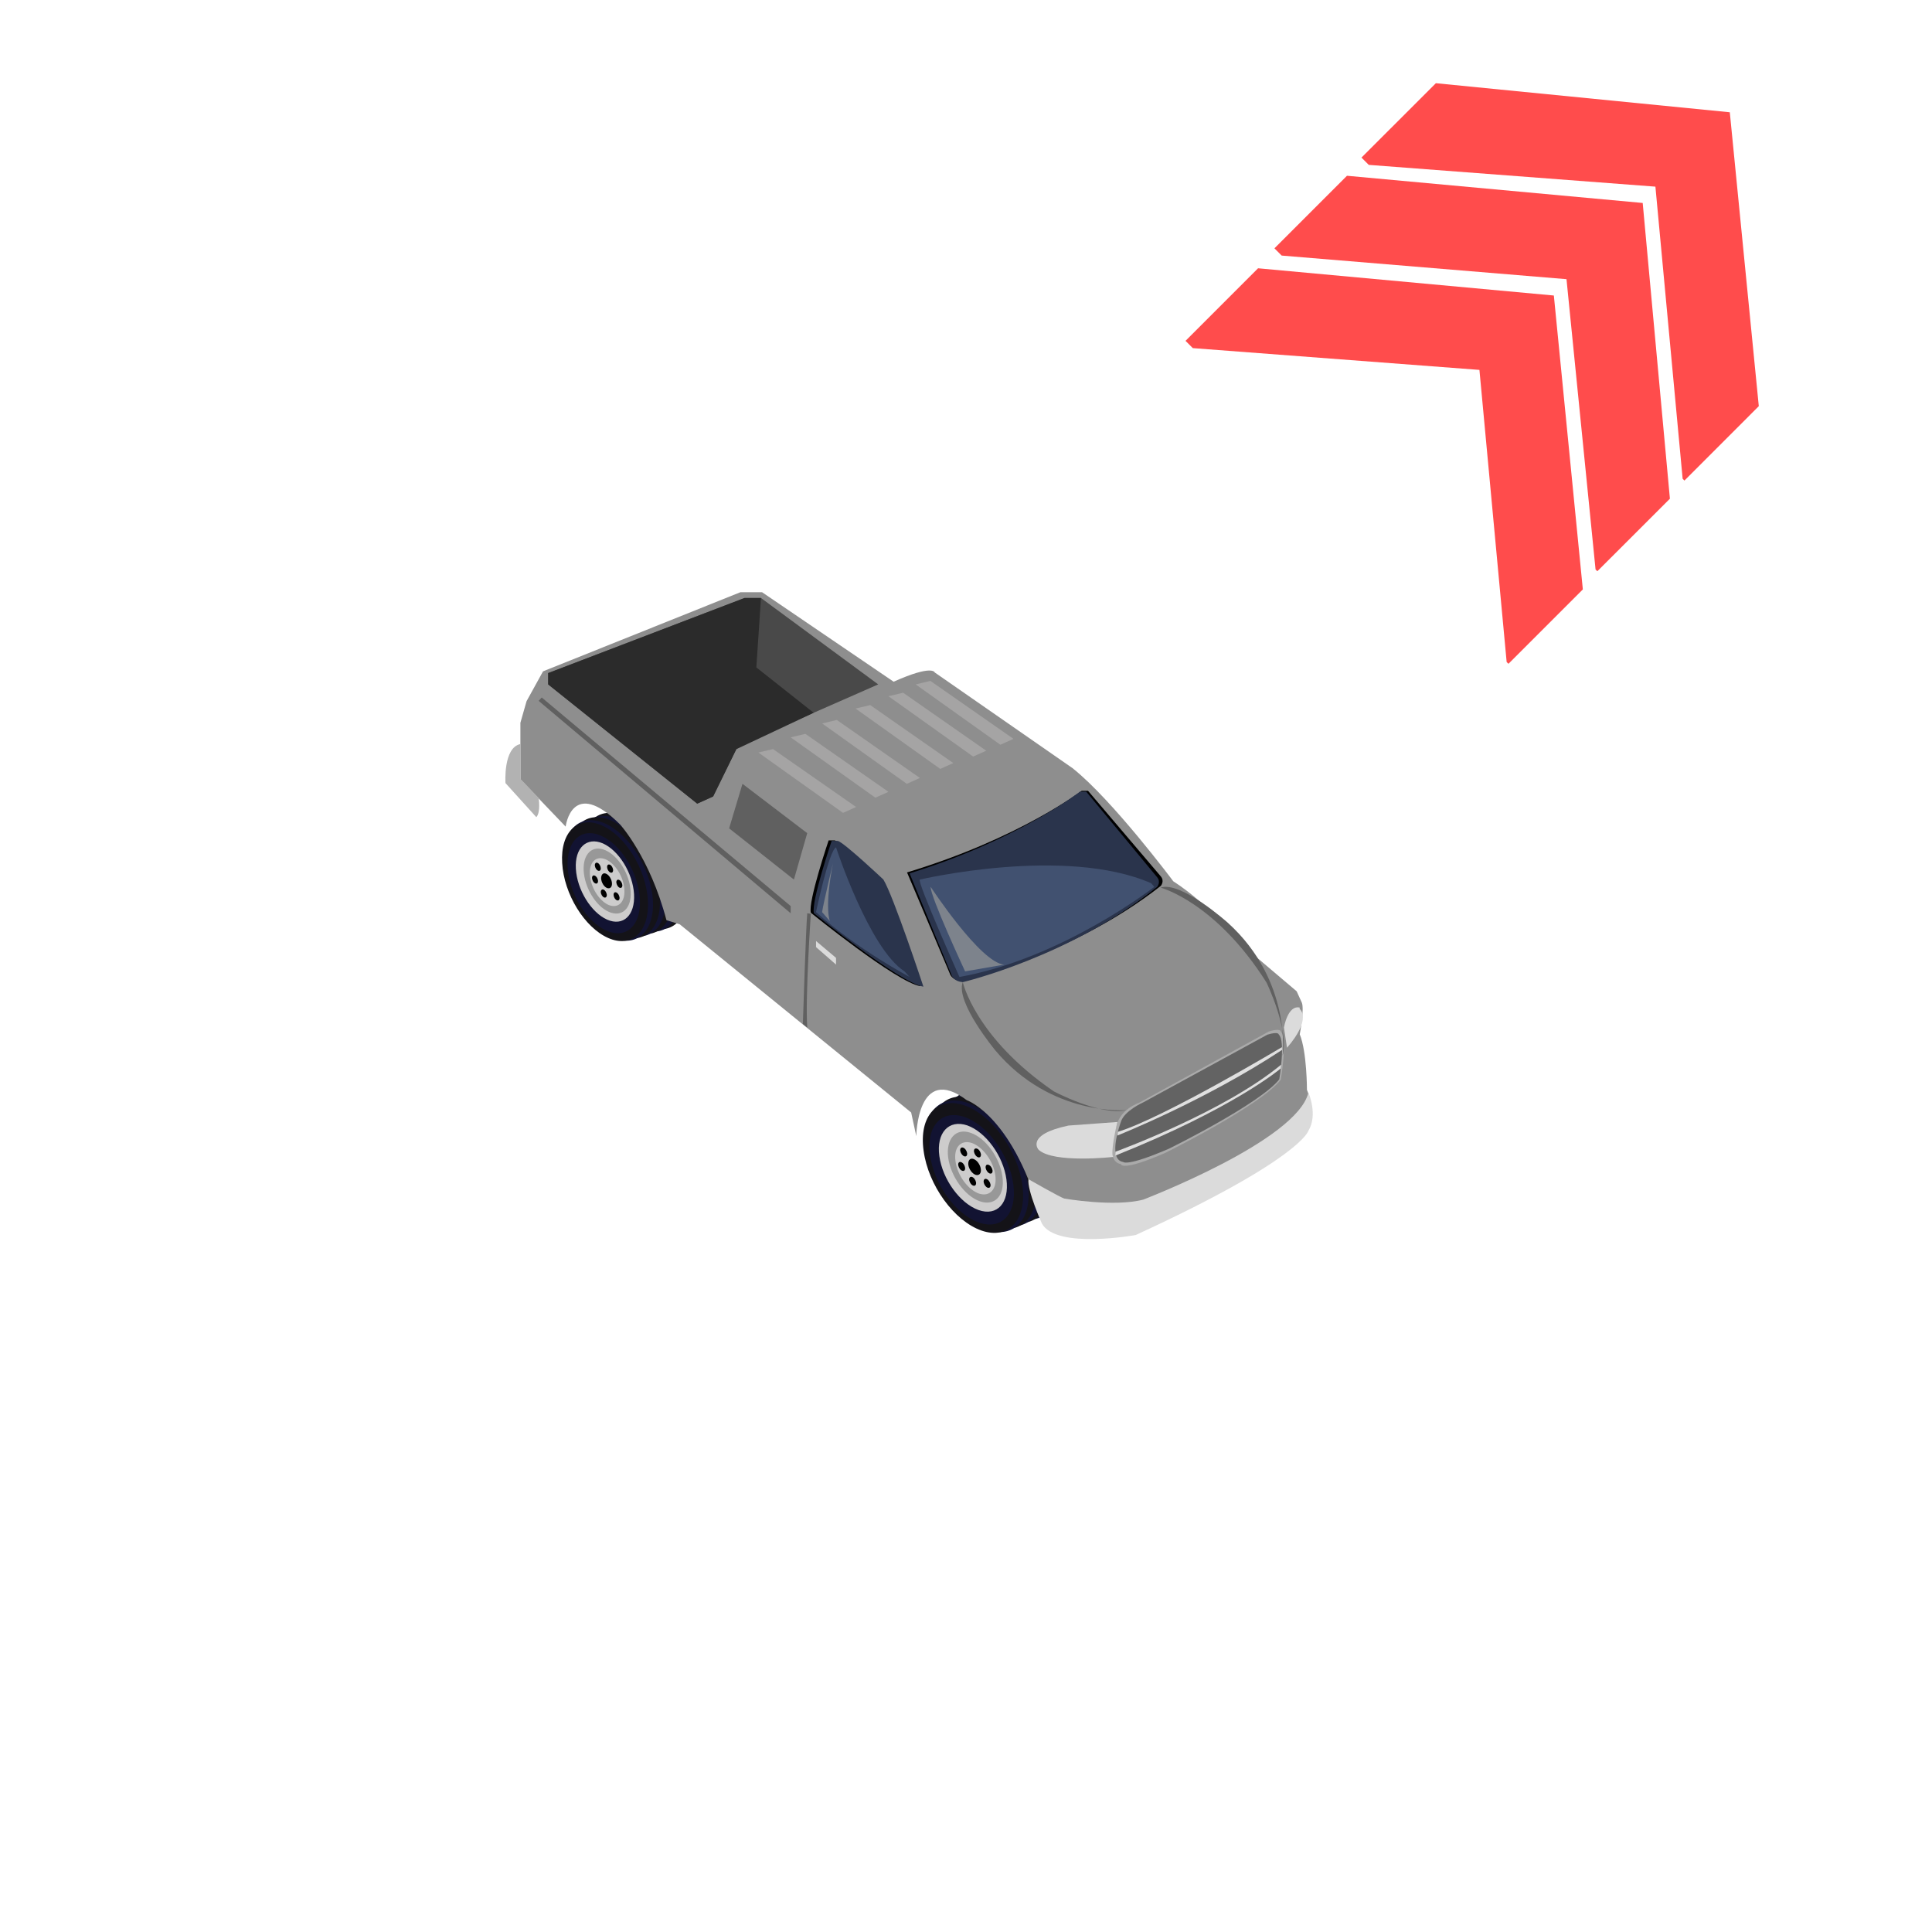 <?xml version="1.0" encoding="utf-8"?>
<!-- Generator: Adobe Illustrator 16.0.0, SVG Export Plug-In . SVG Version: 6.00 Build 0)  -->
<!DOCTYPE svg PUBLIC "-//W3C//DTD SVG 1.1//EN" "http://www.w3.org/Graphics/SVG/1.1/DTD/svg11.dtd">
<svg version="1.1" id="Layer_1" xmlns="http://www.w3.org/2000/svg" xmlns:xlink="http://www.w3.org/1999/xlink" x="0px" y="0px"
	 width="200px" height="200px" viewBox="0 0 200 200" enable-background="new 0 0 200 200" xml:space="preserve">
<g id="Direction">
	<g transform="rotate({{angle}} 50 50)">
		<polygon id="arrow" opacity="0.7" fill="#ff0000" enable-background="new    " points="130.234,27.772 160.854,30.592 
			163.855,61.016 156.154,68.716 155.968,68.528 153.15,38.292 123.477,36.037 122.725,35.284 		">
		
			
		</polygon>
		<polygon id="arrow2" opacity="0.7" fill="#ff0000" enable-background="new    " points="139.439,18.195 170.052,21.011 
			172.868,51.626 165.355,59.135 165.171,58.949 162.163,28.9 132.68,26.457 131.93,25.707 		">
		
		
		</polygon>
		<polygon id="arrow3" opacity="0.7" fill="#ff0000" enable-background="new    " points="148.641,8.613 179.068,11.622 
			182.07,42.047 174.372,49.749 174.186,49.561 171.368,19.322 141.693,17.068 140.939,16.314 		">
		
	
		</polygon>
	</g>
</g>
<g id="Tire">
	<path fill="#141318" d="M103.936,112.49c2.969,1.031,5.793,4.824,6.324,8.455c0.531,3.633-1.431,5.756-4.369,4.709
		c-2.965-1.025-5.787-4.816-6.321-8.447C99.032,113.585,100.97,111.461,103.936,112.49z"/>
	<path fill="#121332" d="M103.257,112.88c2.921,1.022,5.708,4.795,6.226,8.397c0.51,3.629-1.424,5.74-4.346,4.714
		c-2.926-1.021-5.712-4.787-6.228-8.396C98.393,113.969,100.338,111.865,103.257,112.88z"/>
	<path fill="#141318" d="M102.275,113.167c2.965,1.034,5.783,4.821,6.318,8.455c0.531,3.633-1.43,5.756-4.367,4.718
		c-2.966-1.035-5.784-4.822-6.32-8.454C97.371,114.271,99.322,112.146,102.275,113.167z"/>
	<path fill="#121332" d="M101.602,113.566c2.922,1.022,5.711,4.793,6.229,8.4c0.507,3.626-1.43,5.735-4.35,4.717
		c-2.922-1.029-5.708-4.798-6.227-8.404C96.736,114.67,98.675,112.545,101.602,113.566z"/>
	<path fill="#141318" d="M100.859,113.781c2.965,1.027,5.789,4.814,6.318,8.451c0.531,3.635-1.429,5.756-4.367,4.711
		c-2.966-1.023-5.789-4.816-6.32-8.453C95.957,114.857,97.898,112.759,100.859,113.781z"/>
	<path fill="#121332" d="M100.175,114.175c2.923,1.023,5.71,4.792,6.226,8.401c0.515,3.629-1.424,5.736-4.342,4.716
		c-2.918-1.026-5.709-4.794-6.229-8.396C95.312,115.291,97.259,113.158,100.175,114.175z"/>
	<path fill="#141318" d="M99.846,114.434c2.825,0.982,5.514,4.676,5.992,8.262c0.479,3.587-1.418,5.672-4.238,4.689
		c-2.822-0.986-5.511-4.685-5.989-8.267C95.108,115.536,97.011,113.443,99.846,114.434z"/>
	<path fill="#121332" d="M99.846,115.633c2.389,0.823,4.648,3.946,5.053,6.969c0.416,3.013-1.195,4.793-3.571,3.949
		c-2.385-0.824-4.645-3.947-5.051-6.973C95.868,116.574,97.464,114.813,99.846,115.633z"/>
	<path fill="#CDCCCC" d="M100.131,116.501c1.909,0.677,3.727,3.157,4.055,5.587c0.326,2.432-0.955,3.854-2.887,3.174
		c-1.91-0.677-3.729-3.164-4.058-5.586C96.91,117.271,98.21,115.854,100.131,116.501z"/>
	<path fill="#989898" d="M100.492,117.273c1.55,0.537,3.014,2.559,3.28,4.531c0.271,1.963-0.781,3.092-2.338,2.553
		c-1.547-0.539-3.014-2.56-3.28-4.529C97.907,117.886,98.947,116.729,100.492,117.273z"/>
	<path fill="#CDCCCC" d="M100.622,118.327c1.132,0.412,2.215,1.883,2.412,3.327c0.2,1.451-0.57,2.279-1.706,1.9
		c-1.13-0.404-2.218-1.878-2.412-3.324C98.697,118.79,99.461,117.938,100.622,118.327z"/>
	<g id="Tire_Hole">
		<path fill="#010101" d="M100.787,119.98c0.357,0.131,0.686,0.58,0.75,1.045c0.058,0.451-0.184,0.703-0.549,0.592
			c-0.357-0.133-0.683-0.583-0.75-1.045C100.202,120.114,100.425,119.848,100.787,119.98z"/>
		<path fill="#010101" d="M101.128,118.904c0.199,0.059,0.368,0.308,0.417,0.563c0.025,0.259-0.098,0.392-0.294,0.333
			c-0.205-0.072-0.375-0.316-0.424-0.57C100.798,118.979,100.921,118.837,101.128,118.904z"/>
		<path fill="#010101" d="M99.695,118.801c0.203,0.065,0.373,0.313,0.422,0.57c0.025,0.254-0.098,0.395-0.299,0.327
			c-0.196-0.071-0.371-0.312-0.42-0.575C99.374,118.887,99.501,118.739,99.695,118.801z"/>
		<path fill="#010101" d="M99.489,120.302c0.202,0.066,0.374,0.31,0.418,0.571c0.027,0.255-0.093,0.387-0.294,0.326
			c-0.2-0.066-0.372-0.317-0.416-0.571C99.161,120.377,99.295,120.234,99.489,120.302z"/>
		<path fill="#010101" d="M100.62,121.834c0.202,0.064,0.375,0.316,0.422,0.568c0.026,0.26-0.093,0.392-0.294,0.332
			c-0.199-0.067-0.371-0.316-0.416-0.57C100.3,121.92,100.432,121.775,100.62,121.834z"/>
		<path fill="#010101" d="M102.119,122.048c0.199,0.065,0.374,0.317,0.419,0.572c0.026,0.256-0.095,0.394-0.295,0.332
			c-0.199-0.071-0.368-0.313-0.415-0.574C101.805,122.129,101.921,121.984,102.119,122.048z"/>
		<path fill="#010101" d="M102.324,120.579c0.205,0.065,0.375,0.312,0.421,0.571c0.028,0.254-0.095,0.389-0.292,0.326
			c-0.199-0.072-0.371-0.317-0.42-0.572C102.006,120.654,102.127,120.507,102.324,120.579z"/>
	</g>
</g>
<g id="Tire_1_">
	<path fill="#141318" d="M66.07,83.992c2.58,1.117,4.832,4.694,5.062,7.966c0.22,3.271-1.672,5.026-4.215,3.895
		c-2.577-1.116-4.83-4.691-5.06-7.964C61.628,84.634,63.505,82.871,66.07,83.992z"/>
	<path fill="#121332" d="M65.445,84.293c2.529,1.117,4.752,4.663,4.968,7.914c0.205,3.267-1.666,5.016-4.197,3.895
		c-2.537-1.104-4.758-4.656-4.967-7.907C61.034,84.929,62.911,83.188,65.445,84.293z"/>
	<path fill="#141318" d="M64.55,84.488c2.565,1.119,4.821,4.693,5.052,7.964c0.219,3.275-1.673,5.029-4.22,3.895
		c-2.571-1.115-4.821-4.691-5.051-7.962C60.102,85.127,61.984,83.364,64.55,84.488z"/>
	<path fill="#121332" d="M63.919,84.792c2.534,1.116,4.763,4.66,4.974,7.912c0.202,3.265-1.668,5.017-4.201,3.898
		c-2.53-1.111-4.752-4.657-4.969-7.904C59.507,85.439,61.382,83.677,63.919,84.792z"/>
	<path fill="#141318" d="M63.24,84.934c2.574,1.115,4.828,4.689,5.062,7.964c0.216,3.277-1.676,5.03-4.223,3.896
		c-2.572-1.119-4.826-4.689-5.05-7.966C58.798,85.557,60.673,83.816,63.24,84.934z"/>
	<path fill="#121332" d="M62.609,85.236c2.535,1.111,4.759,4.66,4.976,7.911c0.203,3.271-1.674,5.01-4.201,3.904
		c-2.532-1.117-4.76-4.662-4.969-7.909C58.193,85.889,60.079,84.13,62.609,85.236z"/>
	<path fill="#141318" d="M62.295,85.444c2.451,1.075,4.598,4.551,4.775,7.78c0.181,3.219-1.659,4.951-4.103,3.878
		c-2.448-1.073-4.59-4.541-4.771-7.77C57.997,86.103,59.839,84.368,62.295,85.444z"/>
	<path fill="#121332" d="M62.217,86.51c2.07,0.893,3.869,3.834,4.021,6.557c0.16,2.704-1.394,4.185-3.457,3.271
		c-2.069-0.899-3.868-3.835-4.021-6.556C58.605,87.082,60.148,85.618,62.217,86.51z"/>
	<path fill="#CDCCCC" d="M62.404,87.306c1.658,0.735,3.104,3.073,3.233,5.26c0.121,2.188-1.12,3.365-2.795,2.631
		c-1.655-0.743-3.103-3.083-3.229-5.262C59.482,87.767,60.738,86.596,62.404,87.306z"/>
	<path fill="#989898" d="M62.679,88.02c1.343,0.587,2.511,2.491,2.607,4.261c0.104,1.768-0.906,2.702-2.257,2.115
		c-1.342-0.589-2.508-2.49-2.608-4.264C60.331,88.385,61.333,87.424,62.679,88.02z"/>
	<path fill="#CDCCCC" d="M62.717,88.968c0.982,0.439,1.85,1.824,1.92,3.128c0.083,1.307-0.66,1.994-1.646,1.58
		c-0.987-0.444-1.85-1.831-1.924-3.133C60.975,89.242,61.712,88.533,62.717,88.968z"/>
	<g id="Tire_Hole_1_">
		<path fill="#010101" d="M62.749,90.449c0.313,0.144,0.573,0.566,0.601,0.981c0.023,0.412-0.205,0.617-0.527,0.491
			c-0.312-0.142-0.569-0.567-0.596-0.982C62.227,90.53,62.439,90.305,62.749,90.449z"/>
		<path fill="#010101" d="M63.134,89.513c0.175,0.072,0.308,0.303,0.336,0.539c0.007,0.225-0.112,0.34-0.286,0.27
			c-0.177-0.076-0.313-0.305-0.336-0.538C62.835,89.56,62.954,89.439,63.134,89.513z"/>
		<path fill="#010101" d="M61.861,89.325c0.177,0.073,0.308,0.301,0.332,0.537c0.011,0.225-0.11,0.343-0.284,0.268
			c-0.173-0.072-0.308-0.3-0.332-0.538C61.57,89.375,61.693,89.253,61.861,89.325z"/>
		<path fill="#010101" d="M61.572,90.646c0.177,0.074,0.315,0.303,0.337,0.536c0.004,0.223-0.111,0.34-0.285,0.267
			c-0.175-0.068-0.31-0.299-0.336-0.533C61.277,90.687,61.404,90.573,61.572,90.646z"/>
		<path fill="#010101" d="M62.484,92.094c0.17,0.069,0.306,0.302,0.334,0.533c0.002,0.226-0.119,0.342-0.291,0.272
			c-0.168-0.072-0.309-0.301-0.334-0.533C62.188,92.144,62.314,92.024,62.484,92.094z"/>
		<path fill="#010101" d="M63.802,92.387c0.177,0.073,0.31,0.303,0.336,0.539c0.007,0.224-0.108,0.34-0.284,0.268
			c-0.175-0.072-0.313-0.305-0.334-0.535C63.509,92.435,63.62,92.313,63.802,92.387z"/>
		<path fill="#010101" d="M64.089,91.088c0.174,0.072,0.313,0.304,0.336,0.537c0.007,0.224-0.11,0.345-0.287,0.272
			c-0.174-0.078-0.305-0.307-0.336-0.543C63.794,91.138,63.911,91.012,64.089,91.088z"/>
	</g>
</g>
<g id="Layer_2">
	<path fill="#8E8E8E" d="M134.55,107.074c0.746,1.81,0.746,5.749,0.746,5.749c1.173,2.872-0.53,4.471-0.53,4.471
		c-2.877,3.511-15.647,9.577-15.647,9.577c-5.96,1.702-9.048,0.744-9.048,0.744l-2.129-0.961
		c-2.871-11.066-7.875-12.772-7.875-12.772c-5.107-3.833-5.214,3.729-5.214,3.729l-0.531-2.449L70.369,95.686l-1.379-0.43
		c-1.705-6.493-4.793-9.901-4.793-9.901c-5.008-5-5.641,0.216-5.641,0.216l-4.685-4.894v-5.856l0.639-2.236l1.703-3.086
		l20.438-8.195h2.234l13.624,9.267c4.041-1.809,4.255-0.958,4.255-0.958l14.263,9.906c4.152,3.297,10.43,11.71,10.43,11.71
		c3.939,2.554,6.495,6.064,6.495,6.064l6.278,5.326l0.53,1.166C135.049,104.42,134.551,107.076,134.55,107.074z"/>
</g>
<path fill="#AAAAAA" d="M120.662,119.332c-4.631,2.025-4.631,1.173-4.631,1.173c-1.758-0.278-0.454-3.955-0.454-3.955
	c0.411-1.755,2.315-2.38,2.315-2.38l13.467-7.396c1.223-0.373,1.223,0,1.223,0c0.745,0.75,0,5.002,0,5.002
	C130.453,114.486,120.659,119.328,120.662,119.332z"/>
<path fill="#636363" d="M121.057,118.891c-4.429,1.92-4.787,1.393-4.787,1.393c-1.687-0.244-0.24-4.135-0.24-4.135
	c0.326-1.146,2.318-2.033,2.318-2.033l12.856-7.01c1.172-0.355,1.174-0.014,1.174-0.014c0.724,0.688,0.052,4.646,0.052,4.646
	C130.41,114.281,121.061,118.887,121.057,118.891z"/>
<path d="M120.161,91.708c-9.166,7.216-20.62,9.843-20.62,9.843c-1.063-0.078-1.228-0.797-1.228-0.797l-4.417-10.442
	c11.615-3.507,18.081-8.451,18.081-8.451h0.655l7.527,8.852C120.591,91.228,120.159,91.712,120.161,91.708z"/>
<path fill="#2A344C" d="M119.787,91.812c-8.942,7.225-20.116,9.859-20.116,9.859c-1.038-0.084-1.197-0.803-1.197-0.803L94.16,90.411
	c11.335-3.512,17.641-8.465,17.641-8.465h0.639l7.345,8.863C120.21,91.317,119.784,91.804,119.787,91.812z"/>
<path d="M95.276,102.088c-2.476-0.402-11.336-7.598-11.336-7.598c-0.314-1.13,1.838-7.491,1.838-7.491h0.639
	c0.638,0.16,4.709,3.993,4.709,3.993C92.161,92.668,95.276,102.086,95.276,102.088z"/>
<path fill="#2A344C" d="M95.591,102.139c-2.474-0.402-11.335-7.599-11.335-7.599c-0.316-1.129,1.838-7.491,1.838-7.491h0.637
	c0.643,0.162,4.713,3.995,4.713,3.995C92.48,92.722,95.595,102.143,95.591,102.139z"/>
<path fill="#DBDBDB" d="M118.363,124.18c-3.029,0.797-8.195-0.107-8.195-0.107c-0.479-0.159-3.702-2.002-3.702-2.002
	c-0.163,1.115,1.384,4.578,1.384,4.578c1.477,2.709,9.713,1.201,9.713,1.201c17.147-7.873,17.883-10.799,17.883-10.799
	c1.011-1.644,0-3.953,0-3.953C134.273,118.098,118.361,124.17,118.363,124.18z"/>
<path fill="#DBDBDB" d="M115.676,116.148c0,0-0.015,0.049-0.039,0.146c-0.143,0.614-0.679,2.963-0.402,3.472
	c0,0-6.172,0.693-7.717-0.744c0,0-1.438-1.547,3.086-2.504"/>
<polygon fill="#494949" points="76.861,77.023 76.225,77.553 73.824,82.45 72.177,83.194 56.747,70.849 56.747,69.677 
	77.072,61.905 78.777,61.905 90.913,70.849 "/>
<polygon fill="#2B2B2B" points="84.229,73.785 76.225,77.553 73.824,82.45 72.177,83.194 56.747,70.849 56.747,69.677 
	77.072,61.905 78.777,61.905 78.296,69.092 "/>
<path fill="#E0E0E0" d="M132.713,108.688c-7.98,5.269-17.042,8.861-17.042,8.861l0.047-0.38c4.752-1.456,16.99-8.769,16.99-8.769
	L132.713,108.688z"/>
<path fill="#E0E0E0" d="M115.468,119.223v0.4c12.298-4.91,17.117-9.02,17.117-9.02l0.044-0.397
	c-5.953,4.946-17.154,9.017-17.154,9.017H115.468z"/>
<path fill="#606060" d="M103.064,108.77c5.797,6.864,13.558,6.146,13.558,6.146c-2.687,0.638-7.532-1.938-7.532-1.938
	c-8.146-5.572-9.424-11.313-9.424-11.313C98.867,103.736,103.064,108.768,103.064,108.77z"/>
<path fill="#606060" d="M127.118,95.537c6.655,6.04,5.655,13.77,5.655,13.77c0.731-2.662-1.666-7.6-1.666-7.6
	c-5.273-8.34-10.967-9.821-10.967-9.821C122.247,91.16,127.119,95.537,127.118,95.537z"/>
<polygon fill="#606060" points="82.186,91.053 75.479,85.749 76.861,81.141 83.564,86.247 "/>
<polygon fill="#A5A4A4" points="103.557,77.096 94.789,70.849 96.316,70.487 104.914,76.487 "/>
<polygon fill="#A5A4A4" points="100.738,78.319 91.971,72.072 93.494,71.711 102.096,77.715 "/>
<polygon fill="#A5A4A4" points="97.335,79.598 88.568,73.348 90.086,72.989 98.684,78.992 "/>
<polygon fill="#A5A4A4" points="93.872,81.141 85.107,74.892 86.628,74.53 95.227,80.535 "/>
<polygon fill="#A5A4A4" points="90.615,82.575 81.85,76.33 83.372,75.968 91.973,81.971 "/>
<polygon fill="#A5A4A4" points="87.27,84.147 78.505,77.9 80.023,77.543 88.624,83.541 "/>
<path fill="#606060" d="M83.566,94.541c-0.135,1.424-0.453,11.458-0.453,11.458l0.453,0.371c-0.215-3.276,0.373-11.773,0.373-11.773
	L83.566,94.541z"/>
<polygon fill="#606060" points="81.85,94.541 55.759,72.553 56.081,72.204 81.85,93.795 "/>
<path fill="#B2B2B2" d="M53.875,78.19v-1.167c-1.799,0.372-1.547,4.044-1.547,4.044l3.191,3.526
	c0.478-0.516,0.239-1.993,0.239-1.993l-1.887-1.974V78.19H53.875z"/>
<polygon fill="#DBDBDB" points="84.477,98.046 86.547,99.853 86.547,99.159 84.477,97.415 "/>
<path fill="#415170" d="M99.321,101.135c10.699-1.918,20.171-9.328,20.171-9.328l-0.322-0.375
	c-8.939-3.902-23.943-0.379-23.943-0.379C94.852,91.131,99.32,101.129,99.321,101.135z"/>
<path fill="#415170" d="M84.473,94.422c4.31,3.887,9.685,6.707,9.685,6.707l-0.534-0.58c-3.671-2.38-7.077-12.83-7.077-12.83
	C85.809,88.049,84.477,94.422,84.473,94.422z"/>
<path fill="#7D838C" d="M99.907,100.557l4.044-0.7c-2.447-0.166-7.61-8.051-7.61-8.051C96.294,92.8,99.907,100.555,99.907,100.557z"
	/>
<path fill="#7D838C" d="M85.911,95.357l-0.808-0.935c0.15-1.006,1.125-5.054,1.125-5.054C85.32,94.051,85.91,95.358,85.911,95.357z"
	/>
<path fill="#DBDBDB" d="M133.23,108.466c2.633-3.046,1.312-4.018,1.312-4.018v-0.144c-1.237-0.287-1.628,2.065-1.628,2.065
	L133.23,108.466z"/>
</svg>

